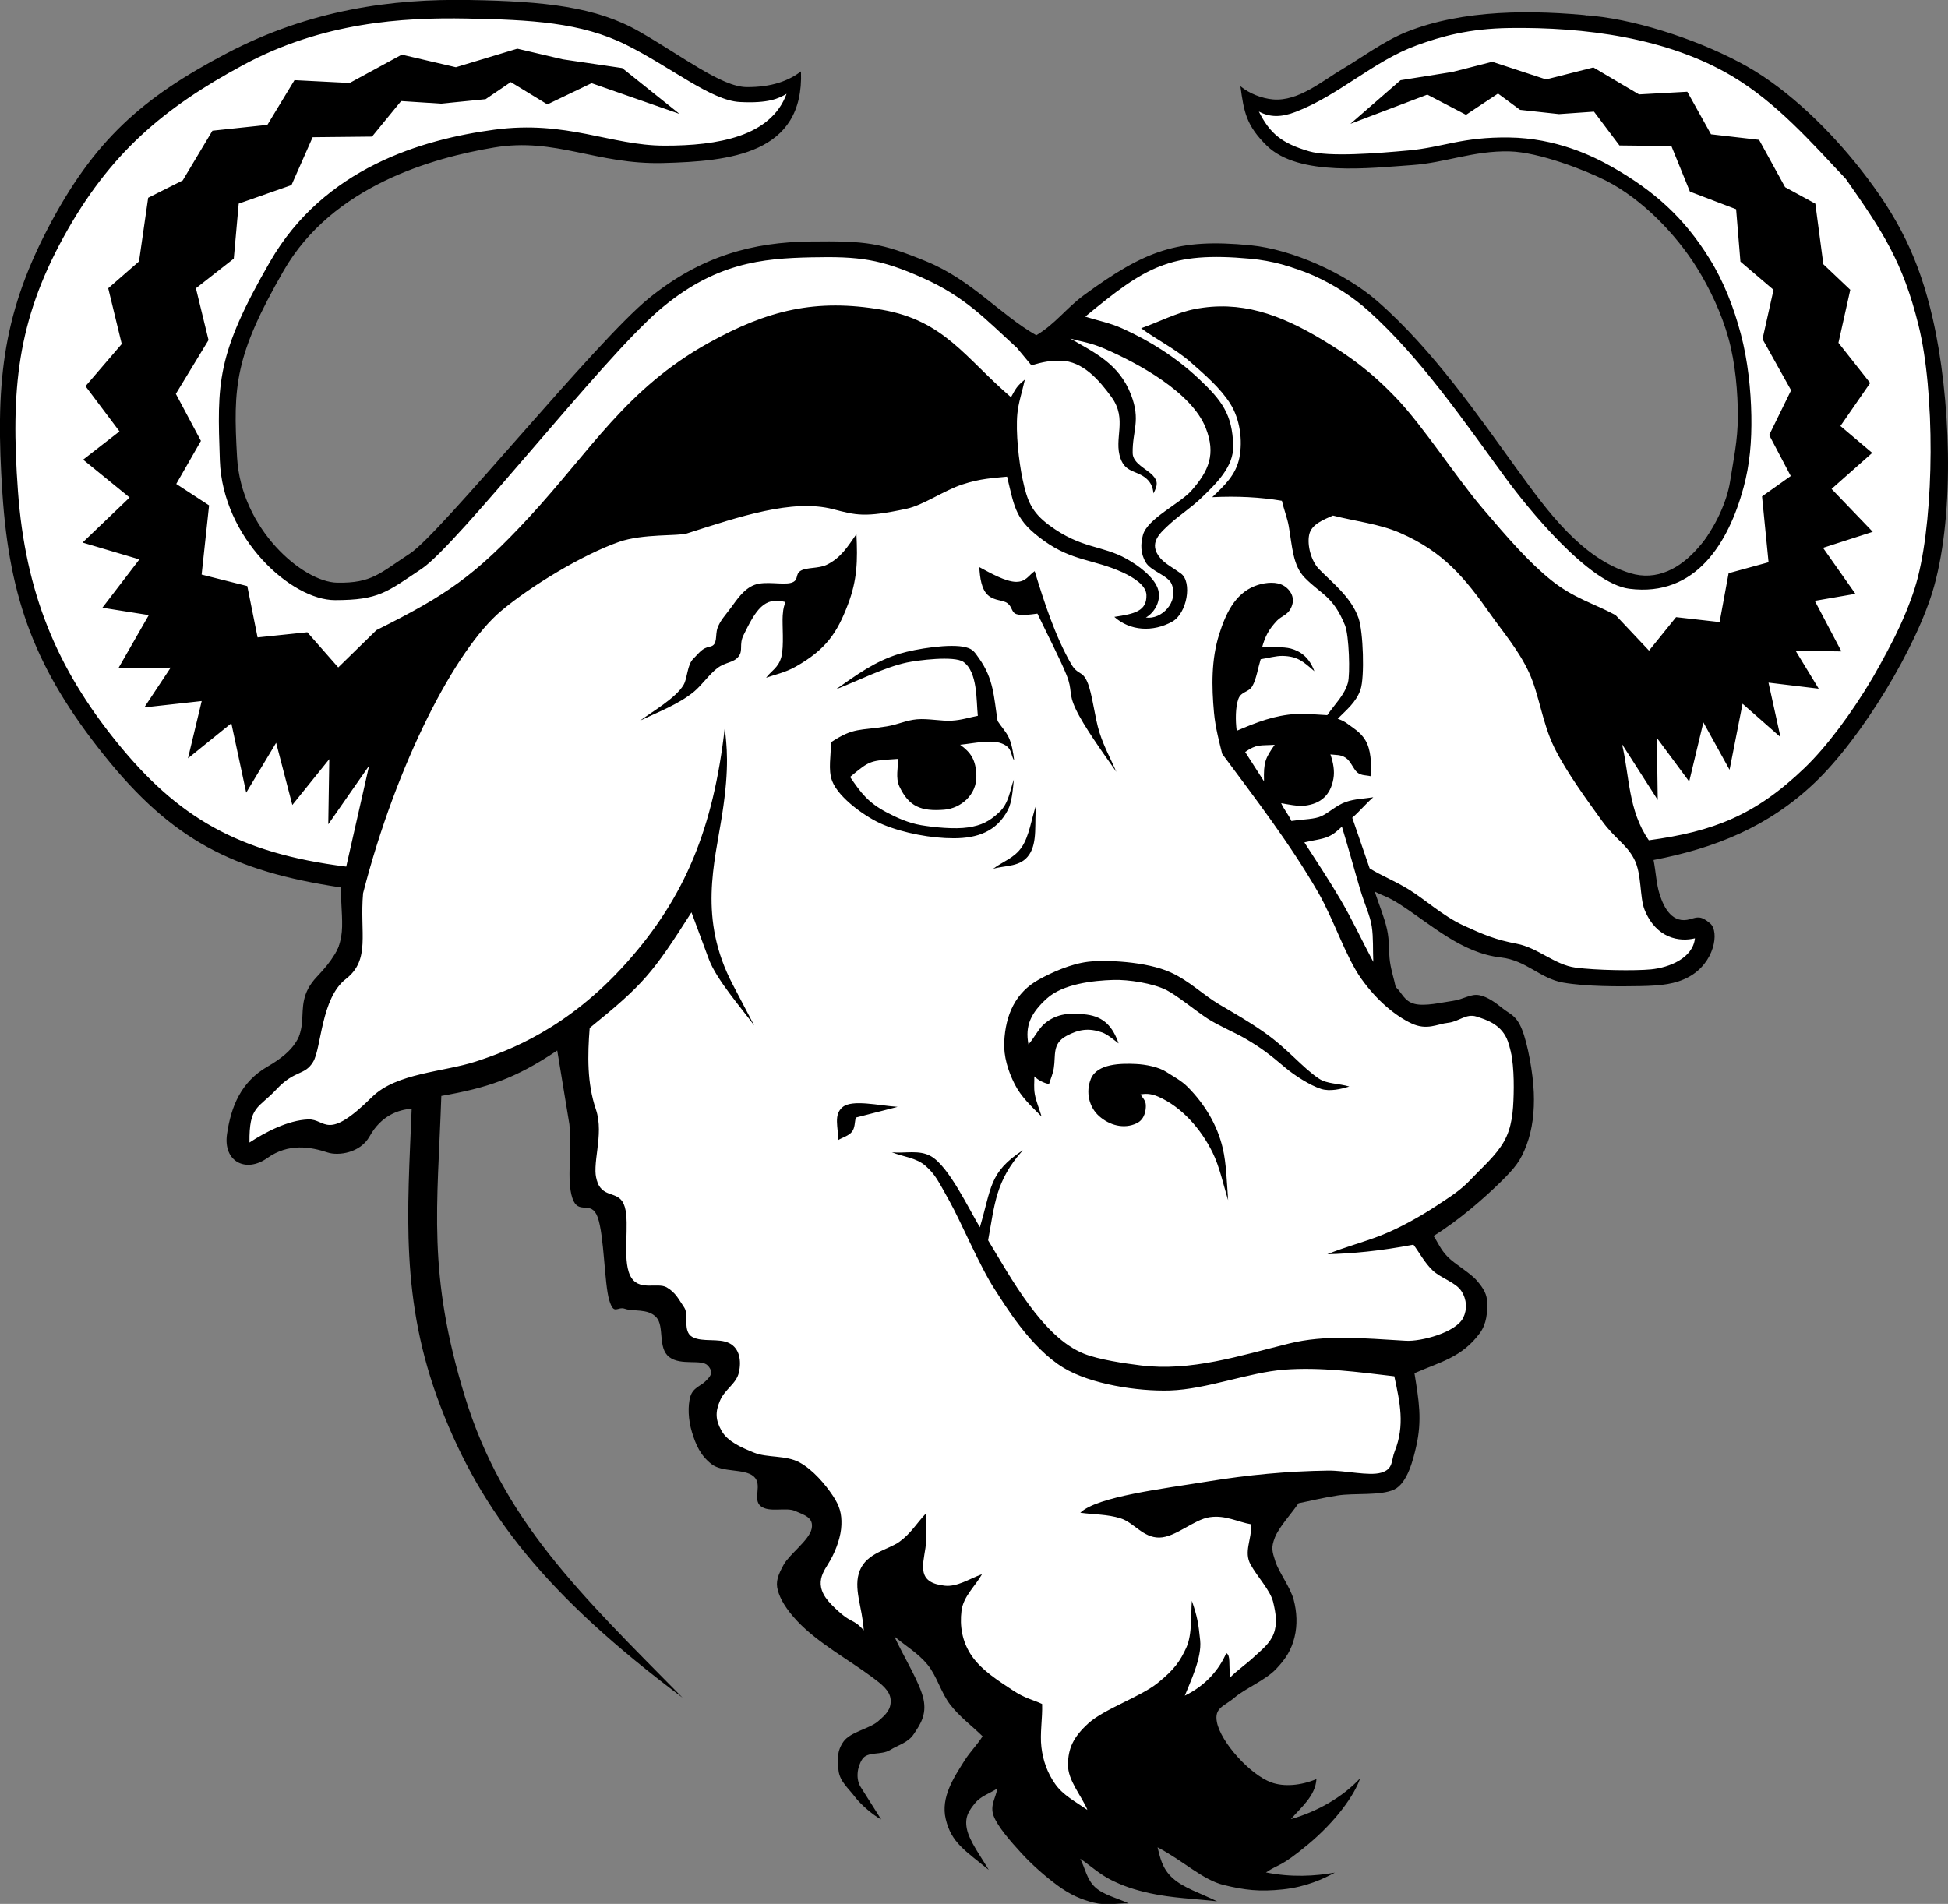 <?xml version="1.0" standalone="no"?>
<!DOCTYPE svg PUBLIC "-//W3C//DTD SVG 1.0//EN" "http://www.w3.org/TR/2001/REC-SVG-20010904/DTD/svg10.dtd">
<svg xmlns="http://www.w3.org/2000/svg" xmlns:xlink="http://www.w3.org/1999/xlink" id="body_1" width="401" height="392">

<rect width="100%" height="100%" fill="#808080" stroke="none"/>

<g transform="matrix(0.75 0 0 0.75 0 0)">
    <path d="M91.5 309C 91.5 308.997 63.186 315.296 63.186 315.296C 63.186 315.296 79.883 289.361 79.883 289.361C 79.883 289.361 99 245.989 99 245.989C 99 245.989 41.794 221.051 41.794 221.051C 41.794 221.051 6.661 165.673 6.661 165.673C 6.661 165.673 2.307 95.593 2.307 95.593C 2.307 95.593 28.872 40.44 28.872 40.44C 28.872 40.44 84.242 6.375 84.242 6.375C 84.242 6.375 153.15 2.751 153.15 2.751C 153.15 2.751 195.162 23.911 195.162 23.911C 195.162 23.911 218.968 25.476 218.968 25.476C 218.968 25.476 200.899 42.256 200.899 42.256C 200.899 42.256 145.9 36.7 145.9 36.7C 145.9 36.7 97.048 49.861 97.048 49.861C 97.048 49.861 69.59 81.336 69.59 81.336C 69.59 81.336 60.694 125.451 60.694 125.451C 60.694 125.451 78.831 158.713 78.831 158.713C 78.831 158.713 103.691 161.677 103.691 161.677C 103.691 161.677 192.062 73.793 192.062 73.793C 192.062 73.793 238.47 67.368 238.47 67.368C 238.47 67.368 284.431 93.409 284.431 93.409C 284.431 93.409 305.113 77.538 305.113 77.538C 305.113 77.538 335.818 67.081 335.818 67.081C 335.818 67.081 373.433 79.831 373.433 79.831C 373.433 79.831 436.3 155.716 436.3 155.716C 436.3 155.716 459.1 159.952 459.1 159.952C 459.1 159.952 478 134.48 478 134.48C 478 134.48 476.231 88 476.231 88C 476.231 88 450.819 51.731 450.819 51.731C 450.819 51.731 415.2 39.7 415.2 39.7C 415.2 39.7 386.384 44.701 386.384 44.701C 386.384 44.701 350.4 41.851 350.4 41.851C 350.4 41.851 345.3 30.5 345.3 30.5C 345.3 30.5 375.1 18.8 375.1 18.8C 375.1 18.8 399 6.7 399 6.7C 399 6.7 435.6 4.216 435.6 4.216C 435.6 4.216 489.5 25.2 489.5 25.2C 489.5 25.2 527.4 77.7 527.4 77.7C 527.4 77.7 532.3 152.2 532.3 152.2C 532.3 152.2 499.6 212.8 499.6 212.8C 499.6 212.8 453.6 235.9 453.6 235.9C 453.6 235.9 454.8 253.6 454.8 253.6C 454.8 253.6 467.6 255.2 467.6 255.2C 467.6 255.2 462.3 267.1 462.3 267.1C 462.3 267.1 432.4 268.2 432.4 268.2C 432.4 268.2 374.8 242.7 374.8 242.7C 374.8 242.7 383.1 277.3 383.1 277.3C 383.1 277.3 411.4 277.3 411.4 277.3C 411.4 277.3 419.8 306.6 419.8 306.6C 419.8 306.6 391.5 339.7 391.5 339.7C 391.5 339.7 406.8 357.9 406.8 357.9C 406.8 357.9 387.3 376.1 387.3 376.1C 387.3 376.1 384.3 403.8 384.3 403.8C 384.3 403.8 344.9 415.4 344.9 415.4C 344.9 415.4 354.5 446.4 354.5 446.4C 354.5 446.4 293.4 501.2 293.4 501.2C 293.4 501.2 251.45 449 251.45 449C 251.45 449 221.228 446.405 221.228 446.405C 221.228 446.405 229.841 415.409 229.841 415.409C 229.841 415.409 195.339 399.56 195.339 399.56C 195.339 399.56 195.943 376.166 195.943 376.166C 195.943 376.166 172.06 352.434 172.06 352.434L172.06 352.434L153.194 287.1C 153.194 287.1 91.5 308.997 91.5 308.997L91.5 308.997L91.5 309z" stroke="none" fill="#FFFFFF" fill-rule="nonzero" />
    <path d="M112.993 304.372C 109.359 304.619 104.628 306.247 101.454 311.936C 98.863 316.582 92.793 317.323 89.959 316.387C 85.238 314.827 79.204 313.745 73.359 317.91C 67.514 322.074 61.202 318.925 62.309 311.334C 63.416 303.744 66.158 296.983 73.436 292.796C 89.331 283.652 78.284 277.288 87.008 268.111C 95.749 258.916 93.818 256.102 93.528 243.614C 63.985 239.176 47.241 230.661 28.544 207.301C 9.847 183.94 2.599 164.711 0.661 135.423C -1.277 106.135 0.403 87.154 13.057 62.843C 25.711 38.532 39.034 26.829 62.122 14.69C 85.21 2.553 107.832 -0.354 128.742 0C 149.652 0.353 163.585 1.885 175.4 8.626C 187.214 15.367 198.022 23.85 204.912 23.911C 211.803 23.972 216.494 22.167 219.843 19.601C 220.737 42.304 200.304 44.276 182.024 44.756C 163.743 45.235 152.51 37.673 135.673 40.486C 118.836 43.299 91.269 50.961 77.84 74.336C 64.411 97.711 63.953 105.974 65.069 125.576C 66.185 145.179 83.057 159.804 92.581 159.963C 102.104 160.122 104.23 157.364 112.566 151.927C 120.903 146.489 163.462 93.805 177.984 81.971C 192.507 70.137 206.838 66.483 222.312 66.293C 237.786 66.103 241.74 66.628 254.22 71.743C 266.7 76.857 274.369 86.276 284.431 92.034C 289.574 89.007 292.769 84.487 297.488 81.038C 314.365 68.703 323.134 65.379 343.193 67.331C 354.722 68.453 369.259 75.039 377.933 82.581C 393.378 96.01 406.138 114.706 416.449 128.909C 424.478 139.97 433.926 153.204 447.414 157.341C 462.141 161.856 473.223 142.782 474.85 132.202C 475.772 126.207 476.975 120.953 476.985 114.355C 476.995 107.756 476.321 99.748 474.419 92.871C 472.517 85.994 469.259 79.151 465.731 73.477C 459.989 64.242 450.594 54.578 440.819 49.606C 435.333 46.816 422.426 41.743 414.29 41.565C 404.321 41.349 396.726 44.698 387.509 45.326C 376.353 46.087 356.425 48.595 347.679 39.976C 342.113 34.491 341.413 30.832 340.462 23.68C 342.921 25.706 346.36 27.038 349.421 27.297C 356.407 27.887 362.948 22.183 368.587 18.878C 373.232 16.155 379.81 11.289 385.911 8.83C 401.587 2.51 420.843 2.692 437.391 4.385C 450.655 5.741 467.852 11.642 479.485 18.225C 491.173 24.837 502.436 35.986 510.686 46.496C 521.065 59.72 526.739 71.066 530.498 87.559C 535.303 108.621 536.635 140.261 530.826 161.028C 526.248 177.393 511.047 202.532 498.107 214.855C 485.345 227.01 470.609 232.877 453.851 236.086C 454.507 239.468 454.615 242.622 455.482 245.395C 456.714 249.331 459.07 253.719 463.91 252.331C 465.84 251.778 466.873 251.299 469.418 253.525C 471.961 255.751 470.637 264.35 463.48 268.209C 459.851 270.166 456.021 270.591 450.209 270.707C 444.397 270.823 435.326 270.848 429.016 269.743C 422.707 268.639 418.938 263.632 411.95 262.848C 401.151 261.64 392.882 253.838 384.223 248.258C 380.61 245.929 379.391 245.905 377.309 244.728C 378.434 248.172 379.934 251.749 380.682 255.06C 381.432 258.371 381.112 261.438 381.51 264.088C 381.906 266.736 382.641 268.795 383.069 270.943C 384.799 272.49 385.352 274.843 388.258 275.583C 391.166 276.322 395.719 275.171 398.694 274.771C 401.669 274.371 403.663 272.75 405.997 273.194C 408.333 273.637 410.546 275.309 412.503 276.876C 414.46 278.443 416.142 278.672 417.726 282.582C 419.31 286.492 420.763 294.499 420.98 299.851C 421.197 305.203 420.597 310.034 419.011 314.281C 417.425 318.528 416.031 320.411 411.736 324.617C 407.441 328.824 400.447 334.997 393.468 339.297C 394.753 341.2 395.323 342.942 397.327 345.007C 399.331 347.073 403.509 349.388 405.368 351.567C 407.225 353.746 408.167 355.309 408.194 357.753C 408.223 360.196 408.104 363.372 406.12 366.036C 401.179 372.669 395.335 373.857 388.229 376.977C 389.424 384.439 390.399 389.77 388.672 397.221C 387.967 400.257 386.401 407.141 382.656 408.907C 378.91 410.673 371.687 409.818 367.115 410.544C 362.543 411.271 359.984 411.961 356.42 412.669C 354.254 415.8 351.029 419.255 349.924 422.061C 348.817 424.868 349.151 425.874 350.08 428.74C 351.009 431.606 354.172 435.779 355.068 439.135C 355.964 442.491 356.138 446.104 355.302 449.469C 354.464 452.834 353.031 455.276 350.163 458.264C 347.296 461.253 341.655 463.6 338.845 466.022C 336.033 468.445 333.234 468.736 334.001 472.745C 335.056 478.251 343.101 487.181 348.921 489.307C 352.409 490.582 357.091 490.18 361.327 488.392C 361.04 493.095 356.97 496.265 354.311 499.388C 361.512 497.329 368.495 493.387 373.325 488.162C 371.827 492.7 366.673 499.985 358.964 506.382C 351.255 512.779 351.302 511.47 347.47 514.015C 354.462 515.42 360.964 515.04 366.38 514.067C 363.411 515.704 358.544 518.006 352.097 518.683C 345.65 519.359 341.675 518.881 335.865 517.47C 330.054 516.058 324.75 510.776 317.709 507.135C 318.395 509.747 318.883 512.888 321.844 515.574C 324.805 518.26 329.285 519.626 334.047 521.949C 327.985 521.261 321.615 521.053 315.658 519.74C 311.248 518.767 308.285 517.735 305.058 516.137C 301.833 514.539 299.343 512.208 296.486 510.244C 297.855 512.859 298.261 515.935 300.591 518.091C 302.921 520.247 306.708 521.05 309.771 522.531C 306.576 522.461 303.503 523.154 300.191 522.321C 296.877 521.488 293.769 520.179 290.324 517.641C 286.879 515.103 283.326 511.978 280.386 508.783C 277.448 505.588 273.82 501.446 272.722 498.5C 271.622 495.553 273.382 493.492 273.712 490.991C 271.683 492.324 269.187 493.058 267.628 494.993C 266.069 496.928 264.687 498.695 265.377 502.068C 266.068 505.441 269.181 509.564 271.382 513.316C 264.814 507.945 261.146 505.877 259.583 499.398C 258.12 493.332 261.905 487.826 264.782 483.239C 266.211 480.961 268.349 478.841 269.685 476.642C 266.718 473.739 263.327 471.244 260.784 467.933C 258.242 464.623 257.174 460.143 254.579 456.976C 251.983 453.808 248.491 451.803 245.45 449.22C 248.123 454.962 252.516 462.005 253.47 466.449C 254.423 470.893 252.401 473.613 250.824 476.012C 249.246 478.411 246.7 478.946 244.285 480.42C 241.87 481.895 238.114 480.732 236.675 482.921C 235.237 485.109 234.851 488.401 236.226 490.569L236.226 490.569L241.866 499.471C 239.788 498.422 236.208 495.371 234.594 493.207C 232.98 491.043 230.504 489.044 230.165 486.118C 229.826 483.193 229.661 480.654 231.556 478.048C 233.452 475.443 238.642 474.571 240.965 472.568C 243.288 470.565 244.591 469.261 244.458 466.672C 244.326 464.083 241.797 462.231 239.623 460.599C 232.986 455.621 224.472 451.034 218.836 445.034C 215.652 441.644 214.124 438.907 213.484 436.568C 212.845 434.23 213.521 432.406 215.103 429.53C 216.685 426.653 222.11 422.812 222.77 419.687C 223.429 416.563 220.689 415.892 218.216 414.79C 215.743 413.688 211.046 415.355 208.752 413.438C 206.459 411.521 209.426 407.493 206.841 405.284C 204.257 403.075 198.342 404.308 195.289 401.932C 192.236 399.555 190.974 396.605 189.922 393.157C 188.87 389.709 188.751 385.932 189.464 383.435C 190.177 380.938 192.319 380.501 193.611 379.207C 194.903 377.913 196.024 376.84 194.302 374.91C 192.58 372.981 186.937 375.018 183.693 372.541C 180.449 370.064 182.435 364.131 180.141 361.63C 177.848 359.129 173.732 360.108 171.56 359.309C 169.389 358.51 168.537 361.329 167.205 356.871C 165.873 352.412 165.837 339.121 164.045 334.161C 162.253 329.201 158.734 333.826 157.1 328.896C 155.466 323.967 157.015 316.084 156.279 308.639L156.279 308.639L152.944 288.382C 141.31 296.197 133.63 298.651 121.131 300.859C 120.088 331.441 117.215 349.45 127.595 383.379C 137.975 417.307 158.982 437.303 187.321 466.028C 149.926 438.012 132.073 415.236 120.899 386.058C 109.723 356.876 111.869 332.472 112.993 304.372zM311.701 292.08C 314.578 292.209 318.074 292.939 320.094 294.251C 322.115 295.563 324.26 296.635 326.094 298.502C 330.67 303.162 334.102 308.782 335.619 315.24C 336.586 319.357 336.73 324.637 337.082 329.471C 335.697 325.003 334.766 320.344 332.793 316.341C 329.682 310.029 324.397 303.868 317.834 301.031C 315.668 300.093 314.223 300.267 313.031 300.433C 313.564 301.328 314.457 302.078 314.496 303.389C 314.535 304.7 314.242 307.265 312.019 308.343C 308.435 310.082 304.451 308.859 301.683 306.412C 298.892 303.946 297.941 299.774 299.402 296.189C 301.143 291.917 307.777 291.906 311.701 292.08zM275.629 286C 275.99 278.655 278.641 272.461 285.223 268.859C 288.627 266.997 293.871 264.589 298.69 264.023C 303.319 263.48 314.579 263.877 321.352 266.968C 326.553 269.342 330.096 273.038 334.663 275.739C 339.229 278.441 342.477 280.252 346.825 283.282C 353.499 287.933 357.411 293.054 362.038 296.124C 364.263 297.599 367.393 297.38 370.347 298.282C 368.05 298.964 365.048 299.716 362.57 298.924C 359.48 297.936 355.16 295.111 352.763 293.086C 348.527 289.508 346.331 287.762 341.708 285.063C 338.948 283.455 334.403 281.56 331.37 279.582C 328.335 277.604 323.067 273.264 320.151 271.795C 316.444 269.929 309.77 268.891 305.643 269.012C 299.957 269.178 291.727 270.116 287.327 274.108C 282.956 278.076 281.296 281.567 282.282 286.72C 283.928 284.824 285.024 282.442 286.673 281.032C 290.089 278.114 294.009 277.973 298.261 278.526C 303.038 279.148 305.443 281.907 307.021 286.442C 305.959 285.662 304.007 283.949 302.466 283.418C 298.849 282.17 296.114 282.554 292.726 284.371C 288.726 286.517 289.814 289.693 289.238 293.225C 288.974 294.854 288.359 296.166 287.92 297.637C 286.416 297.239 285.025 296.613 283.887 295.485C 283.934 297.135 283.694 298.578 284.032 300.434C 284.368 302.289 285.272 304.493 285.891 306.522C 283.106 303.736 280.256 301.142 278.457 297.545C 276.656 293.946 275.436 289.952 275.629 286zM280.449 232.54C 282.502 229.493 283.103 224.819 284.369 221.019C 283.863 225.832 284.836 231.125 282.486 234.611C 280.136 238.097 276.009 237.486 272.59 238.5C 275.25 236.472 278.395 235.587 280.449 232.54zM231.298 303.908C 233.934 301.774 241.048 303.48 246.369 303.861C 242.545 304.84 238.721 305.82 234.897 306.799C 234.541 308.1 234.702 309.591 233.829 310.7C 232.955 311.81 231.295 312.221 230.029 312.98C 230.154 309.562 228.662 306.041 231.298 303.908zM268.789 155.688C 271.965 157.398 275.996 159.659 278.801 159.729C 281.606 159.799 282.34 157.895 283.99 156.796C 286.586 165.261 289.566 174.562 293.986 182.243C 295.838 185.461 297.019 183.965 298.427 187.199C 299.833 190.432 300.458 197.011 301.792 201.142C 303.128 205.273 304.87 208.313 306.409 211.898C 302.501 206.361 297.452 199.301 295.274 194.693C 293.098 190.086 294.491 189.685 292.729 185.297C 290.967 180.909 287.405 174.069 284.743 168.455C 282.837 168.708 280.477 169.055 279.028 168.608C 277.579 168.161 277.868 166.62 276.559 165.624C 275.248 164.628 273.045 165.014 271.209 163.424C 269.373 161.835 268.955 158.574 268.789 155.688zM251.688 197.457C 254.677 197.195 258.389 197.996 261.188 197.837C 263.987 197.678 265.985 196.952 268.384 196.509C 267.939 192.293 268.361 184.547 264.469 181.732C 261.955 179.914 251.63 181.283 248.872 181.878C 242.666 183.216 235.439 186.92 229.437 189.236C 235.189 185.218 240.158 181.494 247.057 179.42C 251.204 178.173 260.882 176.552 265.162 177.708C 267.116 178.235 267.511 179.044 268.696 180.7C 272.77 186.388 272.758 191.304 273.815 197.93C 274.854 199.549 275.961 200.629 276.803 202.299C 277.643 203.969 278.119 206.597 278.354 208.745C 277.288 207.199 277.94 205.26 274.987 204.109C 272.032 202.958 267.508 204.033 263.527 204.449C 266.429 206.543 267.871 208.56 267.982 212.987C 268.112 218.185 263.711 221.926 259.116 222.282C 252.737 222.777 249.448 221.376 246.868 215.924C 245.738 213.536 246.557 210.663 246.463 208.335C 238.798 208.868 238.923 208.618 233.321 213.289C 236.366 217.75 238.284 220.315 243.316 222.984C 246.138 224.482 249.333 225.938 252.83 226.533C 256.328 227.128 262.065 227.703 265.739 227.139C 269.414 226.575 271.496 225.526 274.22 223.007C 276.945 220.487 277.195 216.879 278.259 214.027C 278.017 216.772 277.702 220.268 276.683 222.259C 273.583 228.312 268.222 230.106 261.821 230.126C 255.677 230.146 248.077 228.729 242.361 226.359C 237.791 224.465 230.215 219.101 228.417 214.441C 227.188 211.257 228.161 207.35 228.032 203.804C 234.36 199.596 235.926 200.631 243.413 199.399C 246.545 198.883 248.699 197.72 251.688 197.457zM214.827 168.956C 215.005 166.435 215.284 166.489 215.513 165.255C 209.748 163.713 207.436 167.453 204.056 174.399C 202.791 176.998 204.043 178.545 202.686 180.256C 201.331 181.967 199.147 181.727 196.946 183.37C 194.745 185.012 192.564 188.157 190.506 189.858C 186.283 193.349 180.575 195.48 175.677 197.829C 179.022 195.361 185.513 191.618 187.613 188.032C 188.727 186.131 188.562 182.546 190.296 180.837C 192.029 179.127 192.636 177.944 194.874 177.508C 197.112 177.072 196.212 174.478 196.934 172.416C 197.656 170.354 199.094 168.89 200.624 166.83C 202.154 164.77 204.084 161.677 207.105 160.554C 210.126 159.43 214.837 160.645 217.124 159.998C 219.41 159.351 218.097 157.689 219.758 156.691C 221.421 155.693 224.654 156.133 226.875 155.066C 230.812 153.173 232.695 150.013 235.063 146.63C 235.407 153.912 235.323 159.155 232.706 166.006C 229.759 173.717 226.772 178.259 218.408 183.001C 215.526 184.634 212.658 185.201 210.269 186.058C 211.662 184.158 213.656 183.333 214.449 180.358C 215.24 177.381 214.649 171.478 214.827 168.956zM349.865 204.463C 345.888 204.722 344.945 204.199 341.763 206.443C 343.488 209.127 345.212 211.811 346.935 214.495C 346.783 209.197 347.299 208.135 349.865 204.463zM339.445 200.613C 344.953 198.267 349.752 196.369 355.744 195.994C 358.146 195.843 361.875 196.215 364.301 196.325C 366.367 193.283 369 190.884 369.965 187.412C 370.604 185.109 370.289 174.42 369.158 171.645C 365.863 163.569 362.66 163.228 358.125 158.602C 354.834 155.247 354.703 150.138 353.719 144.413C 353.358 142.31 352.326 139.649 351.842 137.479C 345.914 136.48 339.539 136.151 332.719 136.492C 336.026 133.32 339.223 130.422 340.172 125.66C 341.119 120.898 340.348 115.043 337.641 110.773C 334.934 106.503 330.61 102.783 326.641 99.304C 322.67 95.825 316.979 92.953 313.217 90.107C 318.11 88.355 323.106 85.781 327.899 84.852C 340.385 82.43 351.143 86.134 363.186 93.415C 370.188 97.65 375.979 101.673 383.299 109.336C 390.617 116.998 399.694 131.053 406.779 139.388C 413.864 147.723 419.584 154.315 425.765 159.286C 431.947 164.258 437.542 165.674 443.429 168.867L443.429 168.867L452.605 178.611L460.031 169.422L471.98 170.773L474.449 157.361L485.416 154.356L483.627 136.276L491.512 130.68L485.586 119.431L491.607 107.139L483.757 93.088L486.784 79.559L477.696 71.814L476.51 57.437L463.832 52.601L458.746 40.093L444.492 39.933L437.5 30.648L427.904 31.32L417.207 30.155L411.158 25.689L402.379 31.517L391.756 25.978L370.639 33.995L384.405 22.023L398.667 19.745L409.593 16.96L424.349 21.806L437.337 18.516L449.86 25.919L463.112 25.186L469.622 36.867L482.817 38.39L489.956 51.377L498.255 55.908L500.458 72.545L507.849 79.555L504.599 94.112L513.306 105.136L505.142 116.948L513.872 124.331L502.712 134.222L514.015 145.993L500.365 150.395L509.256 163.02L498.106 164.944L505.418 178.826L492.852 178.659L499.182 189.057L485.399 187.398L488.696 202.357L478.28 193.194L474.712 211.324L467.524 198.306L463.631 214.543L454.758 202.57L455 219.596L445.193 204.287C 447.261 212.973 446.847 222.484 452.552 230.673C 470.228 228.281 481.781 223.827 495.323 210.796C 507.657 198.928 522.399 174.183 526.391 158.488C 530.946 140.578 531.086 107.638 526.6 89.404C 522.282 71.848 516.67 63.462 506.643 49.136C 497.059 38.957 487.633 28.204 475.469 20.945C 457.613 10.29 434.717 7.417 414.367 7.694C 403.099 7.848 395.551 10.012 388.814 12.462C 377.033 16.746 367.611 26.091 355.634 30.709C 351.728 32.214 348.597 32.261 345.521 30.618C 348.533 36.644 351.81 39.347 359.322 41.54C 364.756 43.126 377.722 42.123 386.648 41.299C 396.23 40.414 401.228 37.565 414.269 37.744C 427.005 37.919 437.097 42.757 442.615 45.912C 454 52.422 462.164 59.644 469.258 71.084C 473.154 77.366 475.883 84.454 477.805 91.687C 479.727 98.92 480.569 107.021 480.692 114.102C 480.815 121.183 480.274 127.504 478.542 133.876C 474.491 148.794 465.554 163.974 447.196 161.629C 435.962 160.193 419.026 139.107 413.354 131.371C 401.909 115.758 390.133 98.481 375.752 85.479C 366.984 77.554 354.979 72.1 343.19 71.021C 321.073 68.997 314.514 73.198 297.866 86.92C 301.253 88 304.559 88.596 308.03 90.16C 315.733 93.631 322.778 98.117 328.923 103.871C 335.362 109.902 338.251 113.719 338.48 122.355C 338.632 128.09 333.914 132.688 329.589 136.824C 326.943 139.357 323.441 141.676 321.298 143.642C 318.458 146.251 314.941 149.105 318.509 153.261C 319.851 154.823 322.181 156.001 324.146 157.46C 327.265 159.775 325.837 168.379 321.728 170.661C 316.47 173.578 310.187 173.252 305.851 169.347C 311.324 168.528 314.8 167.802 314.658 163.325C 314.576 160.73 311.277 158.574 308.039 157.098C 300.23 153.538 294.332 154.063 286.56 148.471C 278.71 142.82 278.537 139.726 276.415 130.854C 272.63 131.25 269.145 131.337 264.084 133.013C 259.023 134.688 253.43 138.676 248.835 139.663C 237.263 142.153 234.957 141.415 228.624 139.776C 217.474 136.89 202.956 141.831 188.534 146.444C 186.136 147.211 176.437 146.47 169.908 148.761C 159.824 152.299 145.675 160.867 137.503 167.749C 125.121 178.178 108.849 209.389 99.655 245.213C 98.689 256.103 101.786 263.44 94.926 268.759C 88.066 274.078 88.256 287.705 85.93 291.527C 83.604 295.348 80.911 293.659 75.904 299.026C 70.897 304.393 68.348 303.496 68.474 313.644C 72.789 310.807 79.08 307.509 84.604 307.31C 89.496 307.133 89.548 313.574 102.104 301.161C 108.819 294.52 121.72 294.317 130.671 291.388C 139.623 288.459 155.754 282.423 171.91 264.361C 188.066 246.299 195.797 227.284 198.93 199.794C 199.429 204.668 200.295 210.165 198.208 223.61C 196.121 237.055 191.623 252.156 201.099 270.244L201.099 270.244L207.003 281.513C 203.488 276.716 196.622 268.891 194.555 263.315L194.555 263.315L189.787 250.452C 179.12 267.2 176.668 270.196 161.85 282.195C 161.26 289.639 161.115 297.403 163.548 304.526C 165.981 311.648 162.103 319.858 163.954 324.549C 165.805 329.24 170.086 326.57 171.484 331.319C 172.882 336.068 170.754 345.457 172.922 350.086C 175.09 354.715 180.409 351.906 182.987 353.401C 185.565 354.897 186.408 356.947 187.787 358.914C 189.165 360.88 187.248 365.528 190.052 367.037C 192.855 368.547 197.228 367.268 200.145 368.717C 203.062 370.166 203.505 373.649 202.806 376.77C 202.106 379.891 198.989 381.323 197.62 384.496C 196.252 387.67 196.405 389.879 198.049 392.793C 199.693 395.708 203.333 397.313 206.961 398.784C 210.589 400.255 215.687 399.429 219.431 401.463C 223.175 403.497 226.54 407.55 228.517 410.496C 230.494 413.441 231.043 415.519 230.942 418.616C 230.84 421.712 229.584 425.279 227.931 428.27C 226.278 431.261 222.631 434.901 228.325 440.613C 234.019 446.324 233.809 443.862 237.071 447.567C 236.716 441.158 234.068 435.937 236.004 431.112C 237.941 426.287 243.756 425.448 246.821 423.278C 249.886 421.107 251.651 418.125 254.067 415.549C 254.032 418.864 254.387 422.428 254.01 424.924C 253.242 429.999 251.744 434.504 259.307 435.318C 262.714 435.684 265.949 433.475 269.534 432.149C 267.656 435.512 264.39 438.216 263.899 442.241C 263.408 446.264 263.998 450.684 266.784 454.677C 269.571 458.668 274.383 461.632 277.909 463.978C 281.434 466.325 283.323 466.513 286.032 467.782C 286.165 471.738 285.386 475.925 285.837 479.651C 286.288 483.377 287.462 486.675 289.616 489.755C 291.772 492.836 295.229 494.603 298.485 496.881C 296.7 492.724 293.079 488.78 293.128 484.41C 293.177 480.041 294.487 476.944 298.749 473.067C 303.011 469.189 312.989 465.826 317.694 462.056C 322.399 458.285 323.917 455.975 325.606 452.314C 327.295 448.653 326.825 442.755 327.137 439.464C 328.686 444.074 328.907 445.507 329.41 450.33C 329.916 455.154 326.599 461.92 325.195 465.491C 331.015 462.68 334.709 458.187 336.574 453.796C 337.822 454.536 337.193 456.565 337.652 460.475C 339.726 458.411 342.084 456.823 344.172 454.875C 346.262 452.929 348.551 451.217 349.588 448.5C 350.623 445.783 350.199 442.894 349.428 439.737C 348.657 436.58 345.129 432.919 343.229 429.466C 341.331 426.014 343.565 422.625 343.436 418.465C 339.635 417.812 336.407 415.876 332.038 416.505C 327.667 417.133 322.661 422.038 318.194 422.095C 313.727 422.152 311.219 417.967 307.557 416.817C 303.895 415.667 300.19 415.793 296.508 415.281C 301.172 410.813 319.274 408.685 331.656 406.666C 342.551 404.889 353.363 403.862 364.402 403.707C 369.332 403.637 375.668 405.265 379.091 404.281C 382.517 403.299 381.786 400.966 382.802 398.423C 385.644 391.315 384.243 384.985 382.697 377.827C 372.787 376.665 362.461 375.243 352.476 376.01C 342.714 376.76 331.154 381.401 321.085 381.715C 312.331 381.987 299.368 380.038 291.851 375.456C 282.665 369.857 275.558 357.832 273.035 353.971C 268.926 347.682 263.743 335.344 260.589 329.703C 257.437 324.062 256.742 322.484 254.119 320.129C 251.496 317.775 247.903 317.593 244.796 316.324C 248.378 316.69 252.289 315.556 255.543 317.422C 260.432 320.227 265.904 331.853 268.946 336.912C 272.169 326.108 271.417 321.86 280.743 315.768C 273.227 324.192 273.04 330.573 271.208 340.491C 277.458 350.749 286.147 367.089 297.517 371.623C 301.624 373.262 308.677 374.29 313.117 374.839C 326.935 376.55 340.263 372.171 353.834 368.82C 363.754 366.37 373.82 367.357 385.885 368.066C 389.981 368.306 399.639 365.842 401.639 361.699C 402.719 359.464 402.639 356.778 401.088 354.396C 399.535 352.014 395.399 350.862 393.182 348.718C 390.965 346.574 389.69 344.029 387.944 341.684C 378.729 343.452 371.149 344.131 364.309 344.317C 369.215 342.296 373.922 341.143 379.028 339.146C 384.134 337.149 389.932 333.871 394.053 331.151C 398.174 328.43 400.805 326.852 403.787 323.686C 406.767 320.518 410.59 317.255 412.787 313.383C 414.986 309.511 415.326 305.18 415.449 300.388C 415.572 295.597 415.365 288.874 413.517 285.014C 411.671 281.155 408.111 279.984 405.251 279.071C 402.39 278.158 400.431 280.467 397.456 280.779C 394.479 281.091 391.698 282.967 387.394 280.943C 383.09 278.919 377.988 274.799 373.636 268.684C 369.286 262.568 366.175 252.572 361.74 244.882C 354.095 231.626 344.568 219.243 335.457 206.96C 334.707 203.931 333.58 199.745 333.205 195.636C 332.551 188.476 332.428 181.038 334.65 174.058C 336.353 168.711 338.83 163.063 344.429 160.87C 346.669 159.992 349.503 159.644 351.505 160.386C 353.509 161.127 355.474 163.388 354.687 166C 353.822 168.872 351.832 168.95 350.48 170.4C 348.185 172.86 347.267 174.665 346.4 177.732C 348.88 177.692 352.232 177.503 354.269 178.039C 356.927 178.739 359.402 180.501 360.751 184.267C 357.579 181.454 356.003 180.163 352.044 180.063C 350.23 180.018 348.026 180.667 346.019 180.969C 345.269 183.409 344.828 186.401 343.769 188.289C 342.71 190.177 340.648 189.724 339.874 191.93C 339.1 194.132 339.055 197.718 339.445 200.613zM367.16 197.306C 368.375 197.785 368.838 197.89 370.377 199.061C 371.916 200.232 374.039 201.401 375.258 204.199C 376.479 206.998 376.422 211.326 376.162 213.089C 375.092 212.775 373.633 212.987 372.523 212.038C 371.416 211.089 370.755 208.94 369.335 208.02C 367.913 207.101 366.728 207.302 365.157 207.103C 365.964 209.399 366.356 211.696 365.981 213.778C 365.167 218.323 362.495 220.625 358.169 221.169C 356.28 221.406 353.28 220.784 351.636 220.485C 352.398 222.187 353.689 223.678 354.452 225.38C 358.11 224.851 360.821 224.926 362.788 224.006C 364.755 223.086 366.864 221.025 369.388 220.152C 371.913 219.279 374.165 219.293 376.927 218.862C 374.751 220.737 373.323 222.613 371.15 224.488C 372.744 229.121 374.338 233.753 375.931 238.385C 379.31 240.499 382.48 241.613 386.738 244.223C 390.998 246.834 396.105 251.504 401.652 254.051C 407.199 256.598 410.502 257.984 416.298 259.077C 422.093 260.17 426.704 264.864 432.407 265.627C 438.11 266.39 448.762 266.544 453.157 266.115C 458.147 265.628 464.63 263.053 465.212 257.582C 461.028 258.614 454.638 257.688 451.411 249.815C 449.979 246.319 450.681 239.89 448.489 235.756C 446.298 231.621 443.243 230.294 439.593 225.2C 435.943 220.106 429.972 212.071 426.62 205.246C 423.27 198.422 422.481 190.692 419.647 184.577C 416.813 178.463 412.538 173.524 409.225 168.811C 401.991 158.511 396.157 151.472 384.239 146.276C 378.507 143.777 371.981 143.111 365.852 141.528C 363.358 142.645 359.938 143.879 359.331 146.796C 358.724 149.713 359.89 154.021 362.007 156.211C 365.55 159.872 370.8 163.829 372.864 169.648C 374.19 173.382 374.575 185.9 373.426 189.297C 372.234 192.824 369.463 194.957 367.16 197.306zM368.314 226.935C 367.207 227.89 366.363 228.871 364.582 229.664C 362.803 230.457 360.373 230.662 358.012 231.252C 361.323 236.406 364.801 241.614 367.973 247.033C 371.147 252.451 373.897 258.384 376.926 264.058C 376.783 260.806 376.975 257.339 376.502 254.3C 376.029 251.262 374.652 248.603 373.287 244.042C 371.924 239.481 370.246 233.276 368.314 226.935zM279.229 113.611C 278.762 118.681 279.62 126.607 280.67 131.571C 281.928 137.513 283.139 140.594 287.961 144.174C 296.791 150.729 302.428 149.624 309.221 153.425C 312.453 155.234 316.549 158.266 317.744 161.471C 318.939 164.676 316.955 168.156 314.504 169.524C 318.791 170.162 323.598 165.329 321.592 160.367C 320.604 157.925 315.901 156.837 314.459 154.373C 313.02 151.91 313.023 149.374 313.701 146.872C 314.926 142.362 323.849 138.264 327.002 134.699C 331.854 129.213 333.717 124.624 330.969 117.559C 327.11 107.634 312.201 99.67 303.278 95.775C 299.192 93.992 296.901 93.865 293.714 92.91C 300.239 96.734 307.118 99.78 310.419 108.328C 313.175 115.467 310.788 118.157 310.88 124.373C 310.923 127.255 314.718 128.696 316.403 130.517C 317.87 132.1 317.751 133.275 316.579 135.46C 316.45 133.489 315.608 132.018 314.095 130.947C 311.597 129.176 308.906 129.557 307.575 125.926C 305.555 120.406 309.561 115.178 305.057 108.98C 301.688 104.343 297.207 99.153 291.162 99.017C 288.301 98.952 286.15 99.384 283.094 100.288L283.094 100.288L279.02 95.385L278.926 95.321C 270.639 87.758 264.969 81.525 253.344 76.327C 241.719 71.13 235.99 70.343 222.661 70.639C 209.332 70.934 196.104 72.049 180.666 85.362C 165.229 98.675 125.442 149.654 115.793 156.106C 106.145 162.558 104.008 164.744 91.952 164.747C 79.896 164.75 61.08 147.697 60.343 126.385C 59.605 105.072 59.309 97.497 74.124 71.822C 88.94 46.146 115.78 38.262 135.694 35.6C 155.609 32.938 167.576 39.952 182.307 39.985C 197.037 40.019 211.595 37.476 215.888 25.761C 213.787 27.012 210.972 28.422 203.056 28.007C 195.14 27.592 184.164 18.427 171.817 12.286C 159.47 6.146 145.73 5.427 128.107 5.094C 110.484 4.761 88.494 6.108 66.708 17.869C 44.922 29.63 30.051 42.109 17.415 65.127C 4.779 88.146 2.891 106.94 4.928 134.811C 6.965 162.682 15.561 183.41 32.112 203.809C 48.663 224.208 65.204 234.189 95.03 237.9L95.03 237.9L101.309 210.204L90.1 226.29L90.377 208.399L80.238 220.98L75.791 203.918L67.577 217.597L63.497 198.547L51.594 208.174L55.362 192.455L39.612 194.198L46.847 183.272L32.486 183.447L40.842 168.86L28.1 166.837L38.26 153.57L22.66 148.945L35.576 136.577L22.823 126.184L32.798 118.426L23.47 106.014L33.42 94.431L29.706 79.135L38.155 71.77L40.67 54.289L50.152 49.527L58.31 35.881L73.389 34.28L80.829 22.006L95.974 22.777L110.286 14.998L125.129 18.455L141.989 13.363L154.476 16.289L170.772 18.684L186.505 31.264L162.372 22.84L150.232 28.661L140.197 22.536L133.288 27.229L121.063 28.453L110.1 27.745L102.108 37.501L85.817 37.669L80.006 50.812L65.52 55.894L64.165 71.001L53.777 79.139L57.238 93.355L48.267 108.12L55.149 121.035L48.376 132.855L57.387 138.735L55.343 157.733L67.875 160.891L70.698 174.984L84.354 173.565L92.838 183.221L103.324 172.982C 122.44 163.45 130.312 158.118 145.21 142.005C 162.169 123.662 171.889 106.703 194.479 94.144C 210.681 85.136 223.896 81.894 242.096 85.039C 259.184 87.991 264.906 98.241 277.491 109.039C 278.825 106.624 279.096 105.984 281.294 104.206C 280.604 107.342 279.508 110.595 279.229 113.611z" stroke="none" fill="#000000" fill-rule="nonzero" />
</g>
</svg>